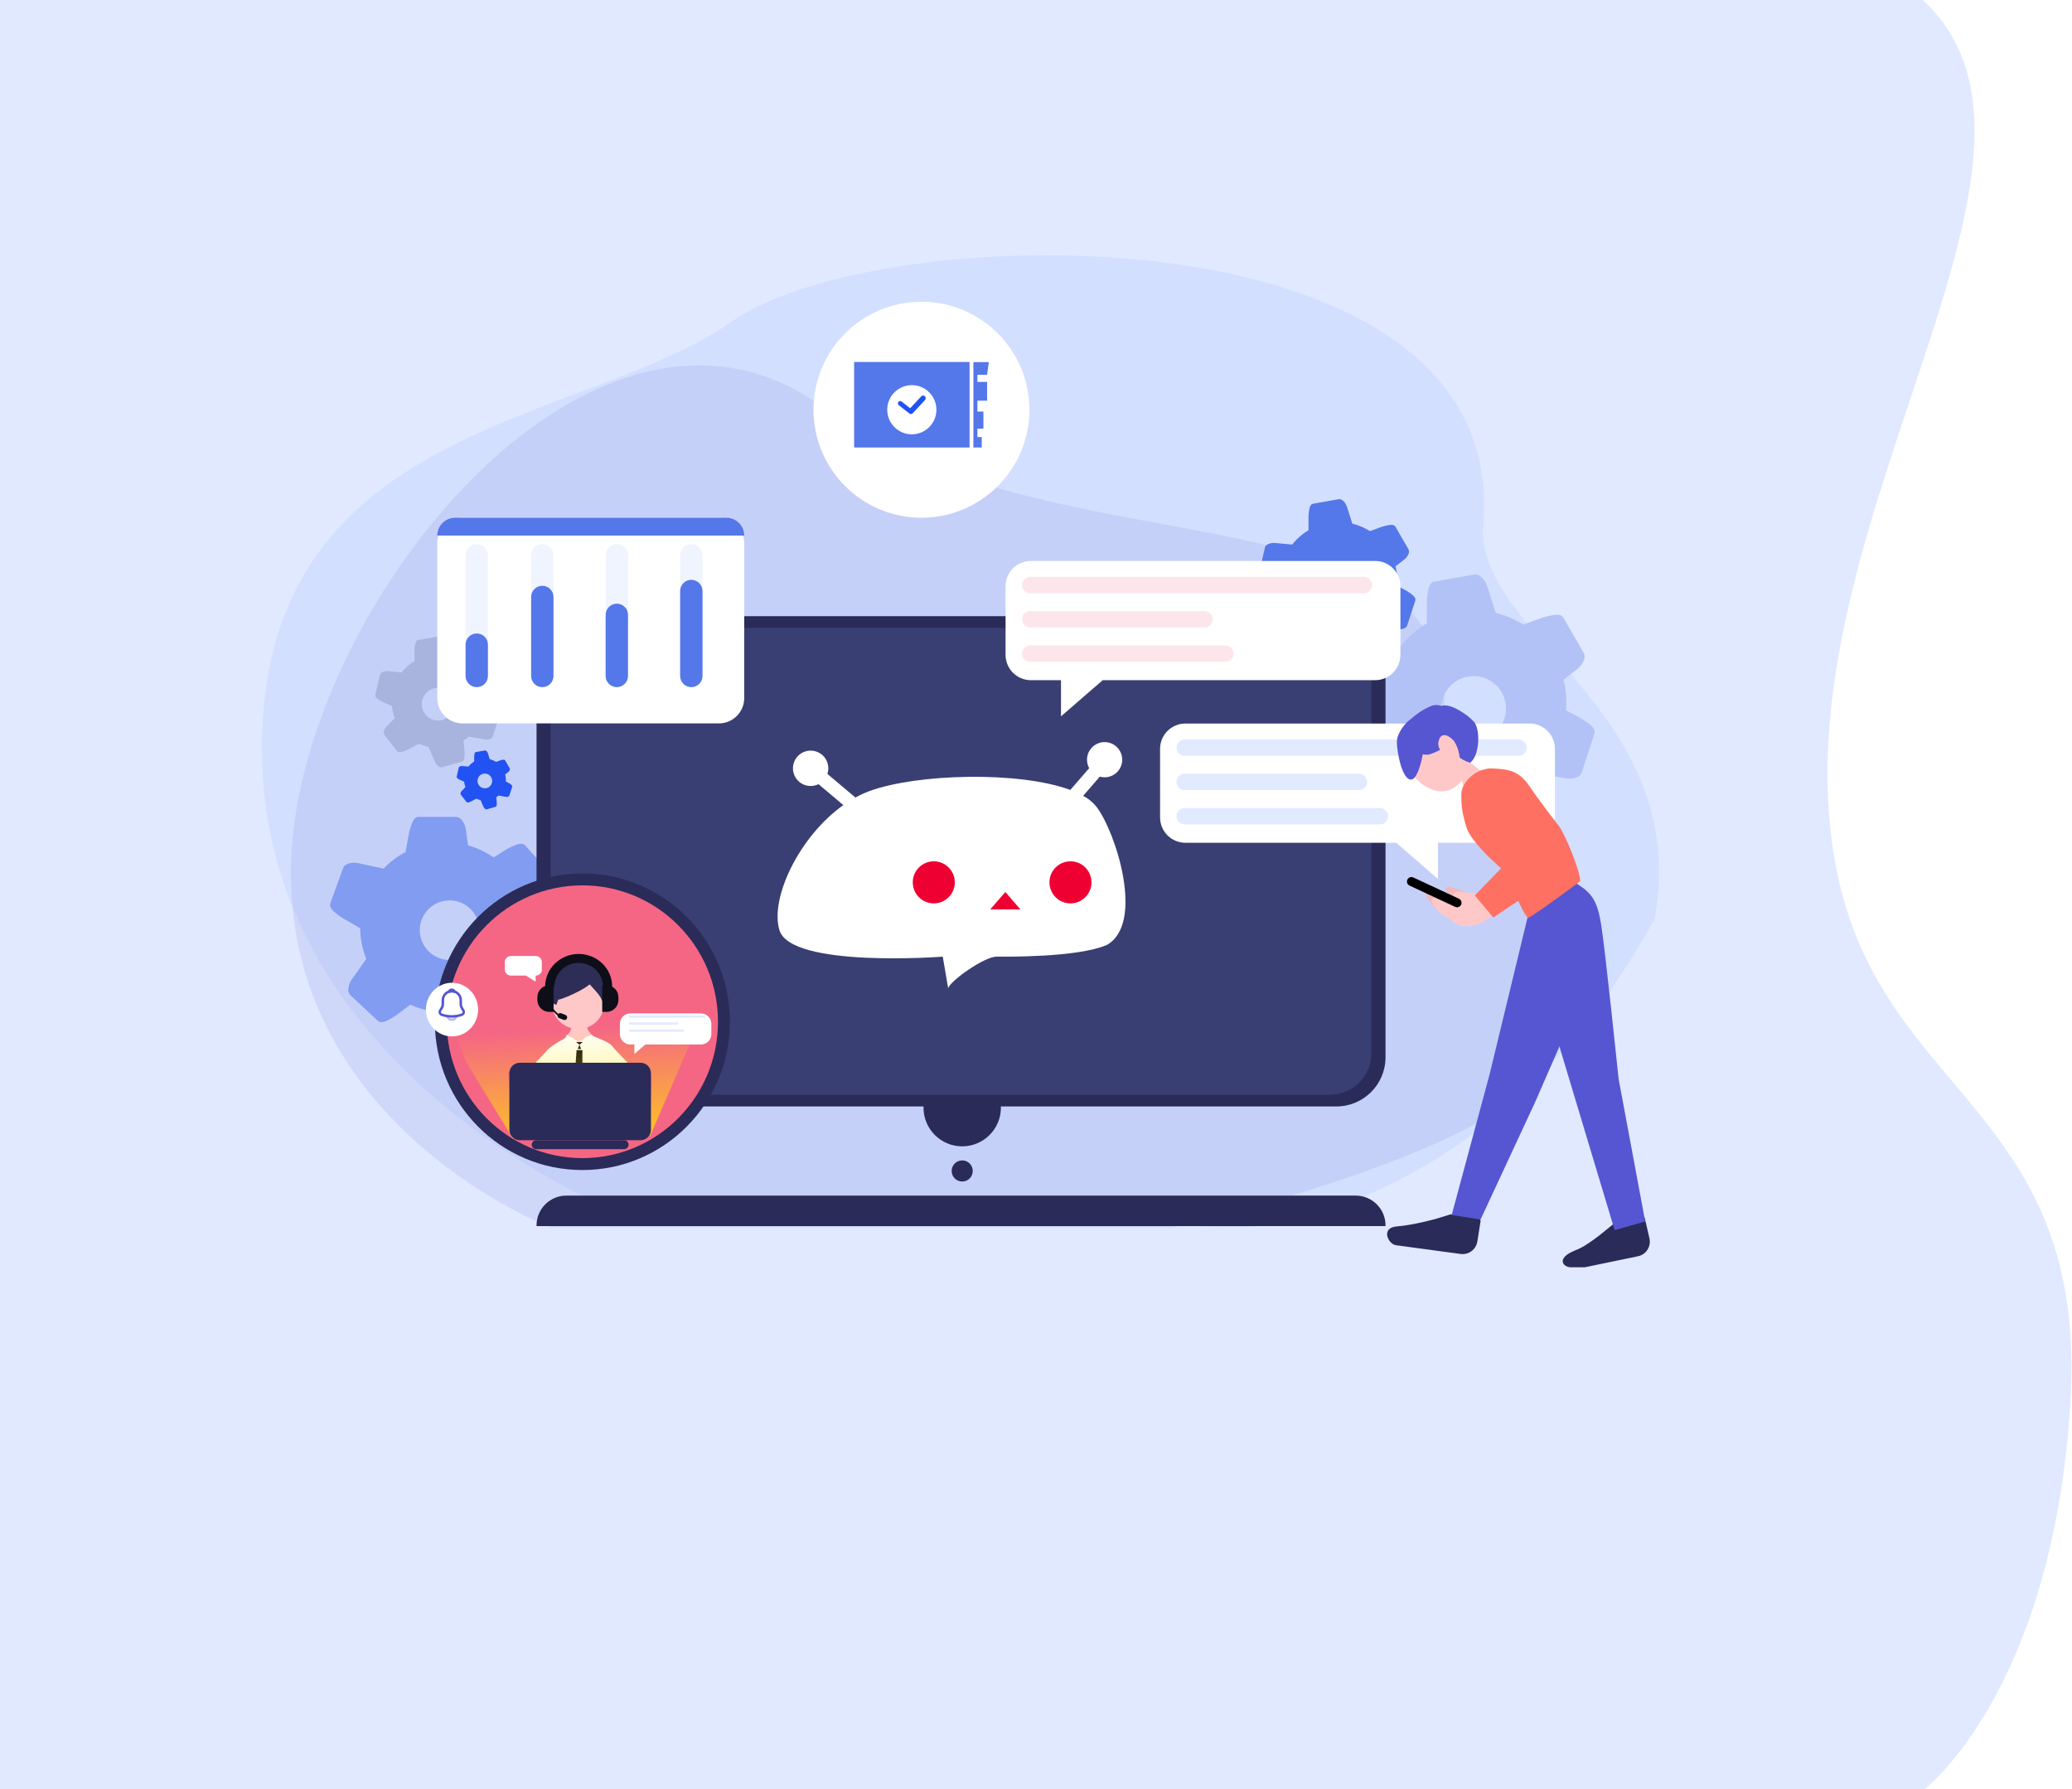 <svg width="1250" height="1079" viewBox="0 0 1250 1079" fill="none" xmlns="http://www.w3.org/2000/svg">
<path d="M-2 1080H1160C1160 1080 1238 1022 1249 846.5C1260 671 1137.89 661.713 1109 529.5C1064.66 326.548 1265.81 97.99 1160 0H-2V1080Z" fill="#E0E9FF"/>
<path d="M441.549 193.87C531.387 130.663 911.261 123.552 894.791 316.246C889.128 382.533 1020.66 427.843 998.234 554.054C898.891 735.741 749.623 740.298 749.623 740.298L376.451 732.702C376.451 732.702 158 649.521 158 451.602C158 253.683 351.711 257.076 441.549 193.87Z" fill="#5680F9" fill-opacity="0.09"/>
<path d="M497.355 246.225C636.803 349.438 886.97 286.677 870.706 437.248C865.111 489.043 954.948 539.269 932.8 637.891C919.662 692.07 707.702 740.305 707.702 740.305H332.204C332.204 740.305 175.47 680.893 175.47 526.243C175.47 371.593 357.91 143.012 497.355 246.225Z" fill="#5655D2" fill-opacity="0.11"/>
<path d="M231.767 443.033C231.452 442.363 231.407 441.597 231.644 440.896C231.919 439.939 232.408 439.056 233.073 438.315L238.177 433.07C237.268 430.726 236.678 428.27 236.425 425.768L231.007 423.457C229.276 422.564 227.313 421.554 226.643 420.393C226.409 420.017 226.333 419.563 226.433 419.131L229.252 406.934C229.372 406.575 229.569 406.247 229.83 405.974C230.09 405.7 230.408 405.487 230.76 405.35C231.713 404.914 232.757 404.716 233.803 404.772L242.287 405.547C244.431 402.814 247.065 400.504 250.054 398.735L250.065 391.932C250.119 390.609 250.296 389.294 250.594 388.004C250.937 386.799 251.467 386.171 252.259 386.033L264.584 383.86C265.189 383.794 265.796 383.97 266.271 384.349C266.92 384.824 267.458 385.434 267.848 386.138C268.044 386.478 268.212 386.834 268.351 387.202L271.035 395.574C274.013 396.292 276.855 397.491 279.447 399.124L285.356 396.985C286.617 396.583 287.913 396.3 289.227 396.139C290.478 396.049 291.249 396.332 291.652 397.03L297.91 407.869C298.066 408.213 298.146 408.588 298.141 408.965C298.137 409.343 298.05 409.716 297.885 410.056C297.486 411.025 296.858 411.882 296.055 412.555L291.685 415.941C292.463 418.979 292.725 422.127 292.458 425.252L296.941 427.646C298.496 428.628 300.257 429.741 300.917 430.883C301.057 431.099 301.148 431.342 301.183 431.597C301.218 431.851 301.196 432.11 301.12 432.355L297.252 444.258C297.101 444.605 296.876 444.914 296.592 445.164C296.308 445.414 295.973 445.598 295.61 445.703C294.624 446.055 293.567 446.162 292.53 446.014L282.766 444.254C281.765 445.109 280.705 445.894 279.595 446.603L280.283 453.246C280.368 454.567 280.329 455.893 280.166 457.207C279.952 458.442 279.491 459.122 278.715 459.343L266.685 462.793C266.341 462.859 265.987 462.853 265.646 462.774C265.305 462.694 264.984 462.544 264.705 462.332C263.913 461.79 263.257 461.072 262.79 460.234C262.72 460.112 262.648 459.988 262.587 459.859L258.419 450.4C256.487 449.977 254.605 449.354 252.803 448.539L245.829 452.232C244.637 452.806 243.393 453.267 242.114 453.608C240.888 453.872 240.089 453.697 239.589 453.064L231.883 443.201C231.841 443.147 231.802 443.091 231.767 443.033ZM272.858 419.763C271.547 417.498 269.391 415.845 266.862 415.167C264.334 414.49 261.641 414.843 259.372 416.149C257.107 417.461 255.455 419.617 254.777 422.145C254.1 424.673 254.453 427.367 255.759 429.635C257.07 431.9 259.226 433.553 261.755 434.23C264.283 434.908 266.976 434.555 269.245 433.248C271.51 431.937 273.163 429.781 273.84 427.252C274.517 424.724 274.164 422.03 272.857 419.762L272.858 419.763Z" fill="#A8B4DE"/>
<path d="M277.926 479.207C277.784 478.906 277.763 478.561 277.868 478.245C277.99 477.815 278.208 477.419 278.506 477.086L280.786 474.731C280.376 473.676 280.108 472.571 279.991 471.445L277.558 470.399C276.806 470.097 276.135 469.623 275.599 469.015C275.494 468.846 275.459 468.642 275.503 468.448L276.751 462.966C276.804 462.805 276.892 462.658 277.008 462.535C277.125 462.413 277.267 462.317 277.425 462.256C277.852 462.061 278.32 461.973 278.788 461.999L282.593 462.358C283.55 461.132 284.729 460.096 286.067 459.303L286.065 456.243C286.088 455.649 286.165 455.057 286.298 454.477C286.45 453.936 286.687 453.654 287.042 453.592L292.565 452.629C292.837 452.6 293.109 452.68 293.322 452.851C293.615 453.066 293.857 453.342 294.033 453.659C294.121 453.813 294.197 453.973 294.26 454.138L295.473 457.907C296.811 458.235 298.087 458.778 299.25 459.516L301.897 458.561C302.462 458.381 303.042 458.255 303.63 458.183C304.191 458.144 304.537 458.272 304.719 458.587L307.538 463.469C307.608 463.624 307.644 463.792 307.643 463.962C307.641 464.132 307.603 464.3 307.53 464.453C307.352 464.888 307.072 465.272 306.712 465.574L304.757 467.092C305.11 468.459 305.232 469.875 305.116 471.282L307.129 472.363C307.817 472.725 308.424 473.221 308.915 473.823C308.978 473.92 309.019 474.03 309.035 474.144C309.051 474.259 309.042 474.375 309.008 474.486L307.29 479.838C307.223 479.993 307.122 480.132 306.995 480.244C306.868 480.356 306.718 480.438 306.555 480.486C306.113 480.642 305.639 480.689 305.175 480.622L300.795 479.817C300.348 480.201 299.874 480.554 299.377 480.871L299.693 483.86C299.733 484.454 299.717 485.05 299.646 485.641C299.551 486.196 299.346 486.502 298.998 486.601L293.609 488.138C293.454 488.167 293.294 488.164 293.141 488.127C292.988 488.09 292.844 488.022 292.719 487.925C292.363 487.679 292.07 487.355 291.86 486.977C291.829 486.923 291.796 486.867 291.769 486.809L289.889 482.548C289.021 482.356 288.176 482.073 287.368 481.705L284.246 483.357C283.712 483.614 283.155 483.82 282.582 483.972C282.033 484.089 281.67 484.011 281.449 483.724L277.983 479.278C277.962 479.256 277.943 479.232 277.926 479.207ZM296.322 468.793C295.737 467.774 294.771 467.029 293.637 466.721C292.502 466.414 291.292 466.568 290.272 467.152C289.256 467.744 288.517 468.714 288.217 469.85C287.916 470.987 288.078 472.196 288.668 473.213C289.254 474.232 290.22 474.977 291.354 475.285C292.488 475.592 293.698 475.438 294.719 474.854C295.735 474.262 296.474 473.291 296.774 472.154C297.075 471.017 296.912 469.808 296.321 468.791L296.322 468.793Z" fill="#2252F1"/>
<path d="M824.607 463.601C823.983 462.275 823.896 460.759 824.364 459.371C824.908 457.476 825.875 455.729 827.192 454.262L837.296 443.879C835.496 439.239 834.33 434.378 833.83 429.426L823.104 424.852C819.678 423.085 815.794 421.08 814.469 418.787C814.005 418.042 813.854 417.143 814.051 416.288L819.628 392.147C819.865 391.437 820.255 390.788 820.772 390.247C821.288 389.705 821.918 389.284 822.615 389.014C824.5 388.15 826.567 387.757 828.638 387.868L845.43 389.402C849.673 383.992 854.886 379.419 860.803 375.916L860.825 362.45C860.931 359.832 861.282 357.23 861.873 354.677C862.551 352.289 863.599 351.048 865.172 350.77L889.571 346.467C890.769 346.337 891.969 346.685 892.911 347.436C894.197 348.377 895.263 349.588 896.035 350.982C896.423 351.657 896.756 352.361 897.03 353.089L902.342 369.66C908.239 371.083 913.864 373.46 918.996 376.695L930.691 372.46C933.188 371.664 935.754 371.104 938.355 370.786C940.831 370.607 942.356 371.168 943.154 372.55L955.54 394.004C955.851 394.685 956.007 395.426 955.999 396.174C955.991 396.922 955.818 397.659 955.492 398.333C954.703 400.25 953.46 401.947 951.869 403.278L943.218 409.982C944.762 415.998 945.281 422.23 944.755 428.418L953.624 433.153C956.702 435.096 960.188 437.298 961.494 439.56C961.771 439.986 961.951 440.468 962.02 440.972C962.09 441.475 962.047 441.988 961.895 442.473L954.239 466.034C953.941 466.72 953.495 467.332 952.934 467.827C952.372 468.321 951.709 468.686 950.99 468.895C949.037 469.591 946.944 469.802 944.891 469.51L925.564 466.025C923.585 467.722 921.489 469.278 919.294 470.684L920.656 483.83C920.824 486.445 920.747 489.07 920.426 491.67C920.001 494.116 919.086 495.462 917.554 495.9L893.741 502.728C893.06 502.861 892.36 502.848 891.684 502.691C891.009 502.534 890.374 502.236 889.822 501.817C888.254 500.744 886.956 499.323 886.031 497.664C885.892 497.423 885.757 497.174 885.631 496.923L877.38 478.197C873.556 477.362 869.83 476.128 866.263 474.516L852.46 481.826C850.099 482.961 847.637 483.873 845.106 484.549C842.679 485.07 841.09 484.728 840.108 483.471L824.855 463.949C824.764 463.839 824.681 463.723 824.607 463.601ZM905.941 417.54C903.345 413.057 899.077 409.785 894.073 408.444C889.069 407.104 883.738 407.803 879.248 410.388C874.765 412.983 871.493 417.251 870.153 422.255C868.812 427.259 869.511 432.591 872.096 437.08C874.691 441.564 878.959 444.835 883.963 446.176C888.967 447.517 894.299 446.818 898.789 444.233C903.272 441.638 906.543 437.37 907.884 432.365C909.225 427.361 908.526 422.03 905.941 417.54Z" fill="#B2C2F6"/>
<path d="M766.315 375.711C765.917 374.866 765.861 373.9 766.159 373.015C766.506 371.807 767.122 370.694 767.961 369.759L774.401 363.142C773.254 360.186 772.511 357.088 772.192 353.934L765.356 351.018C763.173 349.891 760.701 348.62 759.853 347.152C759.557 346.678 759.462 346.105 759.587 345.56L763.139 330.177C763.29 329.724 763.539 329.311 763.868 328.966C764.197 328.621 764.598 328.352 765.042 328.18C766.243 327.63 767.559 327.381 768.878 327.451L779.58 328.43C782.284 324.982 785.607 322.067 789.378 319.835L789.392 311.253C789.46 309.585 789.684 307.926 790.061 306.3C790.494 304.777 791.162 303.987 792.164 303.81L807.709 301.07C808.472 300.987 809.236 301.209 809.836 301.688C810.656 302.288 811.336 303.059 811.827 303.948C812.075 304.378 812.287 304.826 812.462 305.29L815.848 315.851C819.606 316.758 823.191 318.273 826.462 320.335L833.915 317.636C835.506 317.128 837.142 316.77 838.8 316.567C840.378 316.453 841.35 316.811 841.858 317.692L849.752 331.364C849.95 331.798 850.049 332.27 850.044 332.747C850.039 333.224 849.928 333.693 849.721 334.123C849.218 335.345 848.425 336.426 847.412 337.275L841.898 341.547C842.882 345.381 843.213 349.353 842.878 353.297L848.53 356.315C850.491 357.553 852.713 358.956 853.545 360.397C853.722 360.669 853.837 360.976 853.881 361.297C853.925 361.618 853.898 361.945 853.801 362.254L848.923 377.269C848.732 377.706 848.447 378.096 848.089 378.41C847.731 378.724 847.308 378.956 846.85 379.089C845.605 379.532 844.271 379.667 842.963 379.481L830.646 377.261C829.384 378.342 828.049 379.333 826.65 380.229L827.517 388.608C827.624 390.275 827.576 391.948 827.371 393.605C827.1 395.164 826.518 396.02 825.54 396.301L810.364 400.652C809.93 400.736 809.483 400.728 809.053 400.628C808.623 400.528 808.218 400.338 807.866 400.071C806.867 399.388 806.039 398.482 805.45 397.424C805.36 397.269 805.275 397.11 805.193 396.95L799.935 385.016C797.498 384.484 795.124 383.698 792.85 382.671L784.056 387.334C782.551 388.057 780.981 388.639 779.368 389.07C777.821 389.401 776.809 389.184 776.183 388.382L766.463 375.941C766.408 375.868 766.359 375.791 766.315 375.711ZM818.15 346.356C816.495 343.499 813.776 341.414 810.587 340.56C807.397 339.705 804 340.15 801.139 341.798C798.281 343.452 796.197 346.172 795.342 349.361C794.488 352.55 794.933 355.948 796.58 358.809C798.234 361.666 800.954 363.751 804.143 364.606C807.333 365.46 810.731 365.015 813.592 363.368C816.449 361.714 818.534 358.993 819.388 355.804C820.243 352.615 819.797 349.217 818.15 346.356Z" fill="#5477E9"/>
<path d="M270.511 629.04C269.168 628.927 267.919 628.299 267.027 627.288C265.768 625.982 264.822 624.408 264.258 622.684L260.633 609.857C256.108 609.157 251.698 607.85 247.522 605.971L238.943 612.414C235.958 614.331 232.578 616.503 230.133 616.503C229.326 616.53 228.541 616.237 227.951 615.687L211.28 600.141C210.823 599.625 210.486 599.016 210.292 598.355C210.098 597.695 210.052 597 210.157 596.319C210.336 594.42 210.974 592.593 212.015 590.994L220.963 578.319C218.604 572.449 217.358 566.191 217.29 559.865L206.57 553.652C204.533 552.363 202.621 550.887 200.859 549.241C199.268 547.602 198.761 546.196 199.264 544.816L207.059 523.397C207.506 522.383 208.336 521.587 209.367 521.182C210.709 520.59 212.164 520.297 213.63 520.324C214.346 520.327 215.061 520.387 215.767 520.504L231.416 523.894C235.263 519.85 239.744 516.461 244.683 513.86L246.691 502.588C247.206 500.233 247.939 497.93 248.883 495.712C249.88 493.657 251.028 492.699 252.496 492.699H275.289C275.975 492.765 276.637 492.981 277.23 493.332C277.822 493.683 278.33 494.16 278.717 494.729C279.881 496.241 280.661 498.012 280.99 499.892L282.352 509.87C287.855 511.407 293.061 513.861 297.749 517.127L305.602 512.238C308.569 510.68 311.925 508.911 314.328 508.911C314.795 508.886 315.262 508.965 315.695 509.141C316.129 509.318 316.518 509.588 316.834 509.932L332.087 526.87C332.496 527.424 332.779 528.06 332.915 528.735C333.051 529.41 333.036 530.107 332.872 530.775C332.528 532.652 331.734 534.417 330.557 535.918L318.889 549.715C319.331 552.073 319.607 554.458 319.716 556.854L330.819 561.819C332.98 562.888 335.037 564.157 336.961 565.609C338.714 567.073 339.365 568.419 339.01 569.843L333.495 591.957C333.288 592.56 332.955 593.112 332.519 593.578C332.084 594.044 331.555 594.413 330.967 594.66C329.391 595.416 327.661 595.797 325.914 595.771C325.658 595.771 325.397 595.764 325.139 595.748L306.422 593.708C303.997 596.37 301.299 598.772 298.374 600.872L297.849 615.234C297.668 617.638 297.262 620.02 296.636 622.348C295.935 624.522 294.928 625.629 293.478 625.834L270.906 629.006C270.776 629.027 270.644 629.038 270.511 629.04ZM271.226 543.041C266.46 543.047 261.89 544.943 258.519 548.313C255.149 551.684 253.253 556.253 253.247 561.02C253.253 565.787 255.149 570.356 258.519 573.727C261.89 577.097 266.46 578.993 271.226 578.999C275.993 578.993 280.562 577.097 283.933 573.727C287.303 570.356 289.199 565.787 289.205 561.02C289.2 556.253 287.304 551.683 283.934 548.312C280.563 544.942 275.993 543.046 271.226 543.04V543.041Z" fill="#829CF1"/>
<path d="M580.479 691.392C593.373 691.392 603.825 680.94 603.825 668.046C603.825 655.153 593.373 644.701 580.479 644.701C567.586 644.701 557.134 655.153 557.134 668.046C557.134 680.94 567.586 691.392 580.479 691.392Z" fill="#2A2B58"/>
<path d="M580.48 712.614C583.997 712.614 586.847 709.764 586.847 706.247C586.847 702.731 583.997 699.88 580.48 699.88C576.964 699.88 574.113 702.731 574.113 706.247C574.113 709.764 576.964 712.614 580.48 712.614Z" fill="#2A2B58"/>
<path d="M806.195 371.634H353.348C336.965 371.634 323.684 384.915 323.684 401.299V637.673C323.684 654.057 336.965 667.338 353.348 667.338H806.195C822.579 667.338 835.86 654.057 835.86 637.673V401.299C835.86 384.915 822.579 371.634 806.195 371.634Z" fill="#2A2B58"/>
<path d="M802.201 378.708H357.343C343.442 378.708 332.173 389.977 332.173 403.878V635.094C332.173 648.995 343.442 660.264 357.343 660.264H802.201C816.103 660.264 827.372 648.995 827.372 635.094V403.878C827.372 389.977 816.103 378.708 802.201 378.708Z" fill="#829CF1" fill-opacity="0.18"/>
<g filter="url(#filter0_d_2936_16331)">
<path d="M568.751 573.984C568.751 573.984 477.017 581.02 470.192 557.938C464.454 538.505 482.178 501.461 508.78 482.578L493.776 469.95C491.565 471.044 489.043 471.338 486.64 470.782C484.236 470.226 482.1 468.855 480.594 466.9C479.088 464.946 478.306 462.531 478.381 460.065C478.456 457.599 479.383 455.235 481.005 453.376C482.627 451.517 484.843 450.278 487.276 449.869C489.709 449.46 492.208 449.907 494.348 451.134C496.489 452.36 498.138 454.291 499.015 456.597C499.892 458.903 499.942 461.441 499.158 463.78L516.058 478.004C518.809 476.489 521.67 475.181 524.617 474.093C552.994 463.68 614.679 461.914 645.696 473.443L657.092 460.296C655.913 458.146 655.516 455.653 655.967 453.243C656.418 450.833 657.689 448.653 659.566 447.074C661.442 445.495 663.807 444.615 666.259 444.583C668.711 444.551 671.099 445.369 673.016 446.898C674.933 448.427 676.261 450.572 676.775 452.97C677.289 455.368 676.957 457.87 675.835 460.05C674.714 462.231 672.871 463.955 670.622 464.931C668.372 465.907 665.854 466.074 663.495 465.403L653.46 476.981C656.58 478.627 659.326 480.901 661.526 483.658C673.266 499.047 690.721 554.115 667.697 566.94C649.799 574.635 606.072 573.983 601.148 573.983C594 573.983 573.516 588.276 572 593L568.751 573.984Z" fill="white"/>
</g>
<path d="M563.343 544.856C570.348 544.856 576.028 539.177 576.028 532.171C576.028 525.166 570.348 519.486 563.343 519.486C556.337 519.486 550.658 525.166 550.658 532.171C550.658 539.177 556.337 544.856 563.343 544.856Z" fill="#EE0033"/>
<path d="M645.794 544.856C652.8 544.856 658.479 539.177 658.479 532.171C658.479 525.166 652.8 519.486 645.794 519.486C638.788 519.486 633.109 525.166 633.109 532.171C633.109 539.177 638.788 544.856 645.794 544.856Z" fill="#EE0033"/>
<path d="M341.662 721.104H817.882C822.65 721.104 827.223 722.998 830.594 726.369C833.966 729.741 835.86 734.314 835.86 739.082V739.497H323.684V739.082C323.684 734.314 325.578 729.741 328.949 726.369C332.321 722.998 336.894 721.104 341.662 721.104V721.104Z" fill="#2A2B58"/>
<g filter="url(#filter1_d_2936_16331)">
<path d="M555.895 309.254C591.865 309.254 621.024 280.095 621.024 244.126C621.024 208.156 591.865 178.997 555.895 178.997C519.926 178.997 490.767 208.156 490.767 244.126C490.767 280.095 519.926 309.254 555.895 309.254Z" fill="white"/>
</g>
<path d="M584.913 218.319H515.271V269.906H584.913V218.319Z" fill="#5477E9"/>
<path d="M587.233 218.384V269.906H592.28V263.606H589.656V258.566H593.29V248.228H589.656V241.675H595.51V230.34H589.656V226.055H595.51L596.52 218.387L587.233 218.384Z" fill="#5477E9"/>
<g filter="url(#filter2_d_2936_16331)">
<path d="M550.086 258.955C558.278 258.955 564.918 252.315 564.918 244.124C564.918 235.932 558.278 229.292 550.086 229.292C541.895 229.292 535.255 235.932 535.255 244.124C535.255 252.315 541.895 258.955 550.086 258.955Z" fill="white"/>
</g>
<path d="M548.693 249.448L542.256 244.425C541.964 244.192 541.773 243.856 541.723 243.485C541.673 243.115 541.767 242.74 541.986 242.438C542.091 242.29 542.225 242.165 542.38 242.07C542.534 241.975 542.707 241.913 542.886 241.887C543.065 241.861 543.248 241.872 543.424 241.919C543.599 241.965 543.763 242.047 543.905 242.159L549.101 246.212L555.781 239.05C555.921 238.898 556.091 238.775 556.28 238.69C556.468 238.605 556.673 238.559 556.88 238.555C557.087 238.551 557.293 238.59 557.485 238.668C557.677 238.746 557.851 238.862 557.996 239.01C558.295 239.314 558.466 239.722 558.474 240.148C558.481 240.575 558.324 240.988 558.035 241.302L550.726 249.134C550.627 249.241 550.512 249.334 550.387 249.41C550.152 249.611 549.855 249.725 549.546 249.732C549.237 249.738 548.935 249.638 548.692 249.447L548.693 249.448Z" fill="#2252F1"/>
<g filter="url(#filter3_d_2936_16331)">
<path d="M640.081 407.238H621.923C617.87 407.238 613.983 405.628 611.117 402.762C608.251 399.896 606.641 396.009 606.641 391.956V350.605C606.641 346.552 608.251 342.665 611.117 339.799C613.983 336.933 617.87 335.323 621.923 335.323H829.577C833.63 335.323 837.516 336.933 840.382 339.799C843.248 342.665 844.858 346.552 844.858 350.605V391.956C844.858 396.009 843.248 399.896 840.382 402.762C837.516 405.628 833.63 407.238 829.577 407.238H665.251L640.081 429.059V407.238Z" fill="white"/>
</g>
<path d="M822.835 347.911H621.473C618.743 347.911 616.529 350.125 616.529 352.855C616.529 355.586 618.743 357.799 621.473 357.799H822.835C825.565 357.799 827.779 355.586 827.779 352.855C827.779 350.125 825.565 347.911 822.835 347.911Z" fill="#EE0033" fill-opacity="0.1"/>
<path d="M726.649 368.587H621.473C618.743 368.587 616.529 370.8 616.529 373.531C616.529 376.262 618.743 378.475 621.473 378.475H726.649C729.379 378.475 731.593 376.262 731.593 373.531C731.593 370.8 729.379 368.587 726.649 368.587Z" fill="#EE0033" fill-opacity="0.1"/>
<path d="M739.234 389.262H621.473C618.743 389.262 616.529 391.475 616.529 394.206C616.529 396.936 618.743 399.15 621.473 399.15H739.234C741.964 399.15 744.178 396.936 744.178 394.206C744.178 391.475 741.964 389.262 739.234 389.262Z" fill="#EE0033" fill-opacity="0.1"/>
<g filter="url(#filter4_d_2936_16331)">
<path d="M842.339 505.302H867.509V527.124L842.339 505.302ZM715.131 505.302C711.078 505.302 707.191 503.692 704.325 500.826C701.459 497.961 699.849 494.074 699.849 490.021V448.67C699.849 444.617 701.459 440.73 704.325 437.864C707.191 434.998 711.078 433.388 715.131 433.388H922.784C926.837 433.388 930.724 434.998 933.59 437.864C936.456 440.73 938.066 444.617 938.066 448.67V490.021C938.066 494.074 936.456 497.961 933.59 500.826C930.724 503.692 926.837 505.302 922.784 505.302H715.131Z" fill="white"/>
</g>
<path d="M916.048 445.976H714.686C711.956 445.976 709.742 448.189 709.742 450.92C709.742 453.65 711.956 455.864 714.686 455.864H916.048C918.778 455.864 920.992 453.65 920.992 450.92C920.992 448.189 918.778 445.976 916.048 445.976Z" fill="#E2EAFF"/>
<path d="M819.862 466.65H714.686C711.956 466.65 709.742 468.864 709.742 471.595C709.742 474.325 711.956 476.539 714.686 476.539H819.862C822.592 476.539 824.806 474.325 824.806 471.595C824.806 468.864 822.592 466.65 819.862 466.65Z" fill="#E2EAFF"/>
<path d="M832.447 487.326H714.686C711.956 487.326 709.742 489.54 709.742 492.27C709.742 495.001 711.956 497.214 714.686 497.214H832.447C835.177 497.214 837.391 495.001 837.391 492.27C837.391 489.54 835.177 487.326 832.447 487.326Z" fill="#E2EAFF"/>
<path d="M899.863 542.922C899.088 547.557 891.739 554.642 891.739 554.642C891.739 554.642 883.061 560.043 876.026 554.971C868.991 549.899 865.558 547.664 861.942 542.749C858.24 537.719 860.56 537.926 860.56 537.926C861.078 534.998 876.667 543.748 876.871 541.251C876.941 540.368 873.463 538.743 872.327 537.301C871.191 535.858 872.232 535.329 873.369 534.874C874.505 534.419 874.155 535.002 876.872 535.482L892.263 540.601C899.602 541.898 900.638 538.287 899.863 542.922Z" fill="#F1B7B7"/>
<path d="M948.015 755.168C951.651 753.375 951.982 753.758 956.04 751.298C959.879 748.867 963.565 746.204 967.077 743.323L973.888 737.784C973.888 737.784 991.426 731.032 992.277 734.715L995.082 746.866C995.618 749.19 995.21 751.632 993.946 753.655C992.683 755.678 990.668 757.116 988.344 757.653L956.041 764.339L948.014 764.34C943.288 764.482 939.036 759.594 948.015 755.168Z" fill="#2A2B58"/>
<path d="M842.806 739.67C852.789 738.929 866.611 735.025 866.611 735.025L875.001 732.44C875.001 732.44 893.792 732.75 893.2 736.483L891.25 748.8C890.877 751.156 889.583 753.267 887.654 754.669C885.724 756.071 883.317 756.65 880.961 756.277L842.165 751.031C837.261 750.254 832.822 740.41 842.806 739.67Z" fill="#2A2B58"/>
<path d="M925.218 538.196C925.218 538.196 946.332 546.277 952.187 555.025C958.042 563.774 961.619 581.692 960.426 586.142L926.057 664.847L893.197 735.52L875.775 732.803L898.665 647.917L925.218 538.196Z" fill="#5655D2"/>
<g filter="url(#filter5_d_2936_16331)">
<path d="M921.356 534.069C921.356 534.069 942.193 524.216 951.394 530.046C960.595 535.875 963.618 540.564 965.941 554.561C968.263 568.557 976.451 647.609 976.451 647.609L992.513 733.699L974.094 738.951L924.297 573.4L921.356 534.069Z" fill="#5655D2"/>
</g>
<path d="M881.539 460.593L881.615 460.533C886.702 456.559 889.863 463.842 894.589 465.144C899.314 466.445 900.518 465.74 900.518 465.74C903.576 469.654 901.931 476.05 896.846 480.022L896.77 480.082C891.919 483.872 882.362 482.775 882.218 482.591C882.612 480.184 882.83 477.752 882.871 475.313C883.104 469.946 876.452 464.567 881.539 460.593Z" fill="#FFC8C8"/>
<path d="M881.578 479.114C881.399 471.891 890.724 462.964 900.435 463.468C910.147 463.972 916.309 464.682 922.923 474.493C929.536 484.304 940.739 498.584 940.739 498.584C943.798 502.498 953.352 525.158 953.352 531.492C953.352 531.492 926.924 551.213 921.853 553.638C918.657 551.653 910.071 528.848 907.014 524.934C907.014 524.934 887.516 508.796 884.547 498.585C881.578 488.373 881.756 486.337 881.578 479.114Z" fill="#FE7062"/>
<g filter="url(#filter6_d_2936_16331)">
<path d="M903.354 547.063C902.598 551.674 894.224 556.278 894.224 556.278C894.224 556.278 884.481 561.351 877.471 556.325C870.46 551.299 869.258 551.883 865.646 547.008C861.95 542.017 864.257 542.216 864.257 542.216C864.763 539.302 880.291 547.955 880.486 545.472C880.571 544.362 877.107 544.31 876.378 542.562C875.556 540.596 877.567 537.105 880.274 537.575L898.338 540.299C905.64 541.566 904.11 542.452 903.354 547.063Z" fill="#FFC8C8"/>
</g>
<path d="M881.468 545.649L881.469 545.648C882.1 544.295 881.514 542.687 880.161 542.056L852.649 529.227C851.296 528.596 849.688 529.181 849.057 530.534L849.057 530.535C848.426 531.888 849.011 533.496 850.364 534.127L877.876 546.956C879.229 547.587 880.837 547.002 881.468 545.649Z" fill="black"/>
<g filter="url(#filter7_d_2936_16331)">
<path d="M854.285 440.928C862.989 434.588 875.362 436.747 881.92 445.751C888.478 454.754 886.738 467.193 878.034 473.533C869.33 479.873 858.159 474.451 851.601 465.448C845.043 456.444 845.58 447.269 854.285 440.928Z" fill="#FFC8C8"/>
</g>
<path d="M842.71 447.403C842.71 442.784 847.073 436.308 851.532 433.367C855.193 430.059 859.404 427.417 863.975 425.559C865.828 425.058 867.789 425.128 869.601 425.759C875.066 423.812 885.736 431.371 889.179 435.296C893.052 439.711 892.595 453.787 888.127 458.879C887.791 459.261 886.949 460.041 886.949 460.041C883.496 459.053 880.369 457.159 877.893 454.558C876.445 452.794 875.134 450.922 873.971 448.959C870.49 451.551 866.623 453.581 862.512 454.975C861.139 455.296 859.706 455.262 858.349 454.876C856.933 462.374 854.483 470.18 851.196 470.18C845.797 470.177 842.71 453.556 842.71 447.403Z" fill="#5655D2"/>
<path d="M879.412 460.388C876.305 459.727 866.453 453.743 867.81 447.36C869.167 440.978 874.027 443.412 876.927 446.669C879.828 449.926 882.286 460.999 879.412 460.388Z" fill="#FFC8C8"/>
<g filter="url(#filter8_d_2936_16331)">
<path d="M889.729 539.046L913.506 514.581L895.555 491.605C893.352 488.785 892.359 485.206 892.796 481.654C893.232 478.103 895.061 474.87 897.88 472.667L898.179 472.434C900.998 470.231 904.578 469.239 908.129 469.675C911.681 470.111 914.914 471.94 917.117 474.76L938.175 501.714C944.024 509.972 945.177 513.555 944.032 515.905C944.175 519.53 942.953 523.078 940.608 525.847L900.859 552.374L889.729 539.046Z" fill="#FE7062"/>
</g>
<g filter="url(#filter9_d_2936_16331)">
<path d="M433.692 309.258H279.076C270.636 309.258 263.794 316.1 263.794 324.54V418.029C263.794 426.469 270.636 433.311 279.076 433.311H433.692C442.132 433.311 448.974 426.469 448.974 418.029V324.54C448.974 316.1 442.132 309.258 433.692 309.258Z" fill="white"/>
</g>
<path d="M423.804 334.878C423.804 331.154 420.786 328.136 417.062 328.136C413.339 328.136 410.32 331.154 410.32 334.878V407.691C410.32 411.415 413.339 414.433 417.062 414.433C420.786 414.433 423.804 411.415 423.804 407.691V334.878Z" fill="#F0F4FF"/>
<path d="M294.358 334.878C294.358 331.154 291.339 328.136 287.616 328.136C283.892 328.136 280.874 331.154 280.874 334.878V407.691C280.874 411.415 283.892 414.433 287.616 414.433C291.339 414.433 294.358 411.415 294.358 407.691V334.878Z" fill="#F0F4FF"/>
<path d="M333.911 334.878C333.911 331.154 330.892 328.136 327.169 328.136C323.445 328.136 320.427 331.154 320.427 334.878V407.691C320.427 411.415 323.445 414.433 327.169 414.433C330.892 414.433 333.911 411.415 333.911 407.691V334.878Z" fill="#F0F4FF"/>
<path d="M378.857 334.878C378.857 331.154 375.839 328.136 372.115 328.136C368.392 328.136 365.373 331.154 365.373 334.878V407.691C365.373 411.415 368.392 414.433 372.115 414.433C375.839 414.433 378.857 411.415 378.857 407.691V334.878Z" fill="#F0F4FF"/>
<path d="M423.804 356.452C423.804 352.728 420.786 349.71 417.062 349.71C413.339 349.71 410.32 352.728 410.32 356.452V407.691C410.32 411.415 413.339 414.433 417.062 414.433C420.786 414.433 423.804 411.415 423.804 407.691V356.452Z" fill="#5477E9"/>
<path d="M294.358 388.813C294.358 385.09 291.339 382.071 287.616 382.071C283.892 382.071 280.874 385.09 280.874 388.813V407.691C280.874 411.414 283.892 414.433 287.616 414.433C291.339 414.433 294.358 411.414 294.358 407.691V388.813Z" fill="#5477E9"/>
<path d="M333.911 360.048C333.911 356.324 330.892 353.306 327.169 353.306C323.445 353.306 320.427 356.324 320.427 360.048V407.691C320.427 411.415 323.445 414.433 327.169 414.433C330.892 414.433 333.911 411.415 333.911 407.691V360.048Z" fill="#5477E9"/>
<path d="M378.857 370.835C378.857 367.111 375.839 364.093 372.115 364.093C368.392 364.093 365.373 367.111 365.373 370.835V407.691C365.373 411.415 368.392 414.433 372.115 414.433C375.839 414.433 378.857 411.415 378.857 407.691V370.835Z" fill="#5477E9"/>
<g filter="url(#filter10_d_2936_16331)">
<path d="M274.581 309.258H438.187C441.048 309.258 443.792 310.394 445.815 312.417C447.838 314.44 448.974 317.184 448.974 320.045H263.794C263.794 317.184 264.93 314.44 266.953 312.417C268.976 310.394 271.72 309.258 274.581 309.258V309.258Z" fill="#5477E9"/>
</g>
<path d="M351.344 705.688C400.494 705.688 440.338 665.642 440.338 616.244C440.338 566.845 400.494 526.8 351.344 526.8C302.193 526.8 262.349 566.845 262.349 616.244C262.349 665.642 302.193 705.688 351.344 705.688Z" fill="#2A2B58"/>
<path d="M351.344 698.496C396.522 698.496 433.147 661.67 433.147 616.244C433.147 570.817 396.522 533.991 351.344 533.991C306.165 533.991 269.541 570.817 269.541 616.244C269.541 661.67 306.165 698.496 351.344 698.496Z" fill="#F56685"/>
<path d="M349.369 613.269L349.444 613.268C354.461 613.18 353.016 619.18 355.341 622.198C357.665 625.217 358.742 625.342 358.742 625.342C358.81 629.207 354.797 632.404 349.78 632.492L349.704 632.493C344.923 632.576 339.502 627.424 339.499 627.243C340.869 625.933 342.143 624.525 343.309 623.031C345.965 619.807 344.351 613.356 349.369 613.269Z" fill="#FFC8C8"/>
<g filter="url(#filter11_d_2936_16331)">
<path d="M364.249 606.097C363.376 614.404 355.702 620.407 347.11 619.504C338.518 618.602 332.258 611.134 333.131 602.826C334.004 594.518 342.932 590.905 351.525 591.808C360.118 592.711 365.122 597.786 364.249 606.097Z" fill="#FFC8C8"/>
</g>
<path d="M329.917 596.825C329.625 588.802 338.884 578.84 345.692 578.358C345.801 578.316 345.906 578.278 346.007 578.243C347.45 577.853 348.978 577.909 350.39 578.402C354.636 576.878 362.937 582.759 365.615 585.812C368.627 589.243 368.27 600.183 364.798 604.138C364.537 604.435 363.883 605.042 363.883 605.042C363.067 602.658 361.79 600.459 360.124 598.569C359.225 597.547 357.572 595.783 355.781 593.694C350.927 597.7 340.756 601.891 337.779 602.737C337.461 602.831 337.13 602.876 336.798 602.871C336.184 604.768 335.636 606.026 335.636 606.026C335.636 606.026 330.218 605.103 329.917 596.825Z" fill="#2D2D57"/>
<path d="M334.387 595.118H328.87C328.868 592.509 329.392 589.926 330.409 587.523C331.427 585.121 332.918 582.948 334.794 581.134C338.629 577.419 343.758 575.342 349.096 575.342C354.435 575.342 359.564 577.419 363.398 581.134C365.274 582.947 366.766 585.121 367.783 587.523C368.801 589.926 369.325 592.509 369.322 595.118H363.806C363.806 593.221 363.424 591.343 362.683 589.597C361.941 587.85 360.856 586.271 359.491 584.953C356.715 582.236 352.981 580.721 349.096 580.735C345.24 580.696 341.525 582.189 338.767 584.885C336.01 587.582 334.434 591.262 334.387 595.118Z" fill="#0D0E17"/>
<g filter="url(#filter12_d_2936_16331)">
<path d="M349.527 627.061L349.735 627.017C351.955 626.658 352.872 623.62 356.834 623.568C361.505 625.516 369.757 628.076 370.354 631.767L365.177 670.636L337.317 671.902L328.962 635.626C328.352 631.856 336.129 627.732 341.616 624.808C341.623 624.807 342.501 624.477 342.724 624.431C345.799 623.804 347.386 627.407 349.527 627.061Z" fill="white"/>
</g>
<path d="M347.147 628.471H352.039L351.471 632.663H347.777L347.147 628.471Z" fill="#0D0E17"/>
<g filter="url(#filter13_d_2936_16331)">
<path d="M331.369 594.235H333.96V610.306H331.369C329.462 610.306 327.633 609.549 326.284 608.2C324.936 606.851 324.178 605.022 324.178 603.115V601.427C324.178 599.52 324.936 597.69 326.284 596.342C327.633 594.993 329.462 594.235 331.369 594.235V594.235Z" fill="#0D0E17"/>
</g>
<g filter="url(#filter14_d_2936_16331)">
<path d="M341.843 620.929L349.58 627.095L346.734 634.234L340.864 626.799L341.843 620.929Z" fill="white"/>
</g>
<g filter="url(#filter15_d_2936_16331)">
<path d="M363.309 594.235H365.899C367.807 594.235 369.636 594.993 370.984 596.342C372.333 597.69 373.091 599.52 373.091 601.427V603.115C373.091 605.022 372.333 606.851 370.984 608.2C369.636 609.549 367.807 610.306 365.899 610.306H363.309V594.235Z" fill="#0D0E17"/>
</g>
<g filter="url(#filter16_d_2936_16331)">
<path d="M357.104 620.929L349.591 627.085L352.213 634.234L358.082 626.799L357.104 620.929Z" fill="white"/>
</g>
<path d="M347.846 633.362H351.34V650.362L346.38 653.788L347.846 633.362Z" fill="#0B0C13"/>
<path d="M351.34 656.712L348.733 660.96L345.929 658.563L346.378 654.955L351.34 651.529V656.712Z" fill="#0B0C13"/>
<g filter="url(#filter17_d_2936_16331)">
<path d="M356.908 672.026L372.218 656.45L368.001 648.007C368.001 648.007 369.13 639.917 369.506 635.503C369.881 631.089 369.506 630.336 369.506 630.336L387.139 648.994C390.791 654.089 391.509 656.299 390.794 657.749C390.882 659.991 390.117 662.183 388.655 663.885L363.853 680.246L356.908 672.026Z" fill="white"/>
</g>
<g filter="url(#filter18_d_2936_16331)">
<path d="M331.357 636.496C331.733 640.913 332.095 649.446 332.095 649.446L328.544 657.34L343.954 673.019L337.008 681.242L312.207 664.882C310.744 663.18 309.98 660.988 310.067 658.745C309.353 657.295 310.067 655.086 313.722 649.991L330.724 631.84C330.724 631.84 330.981 632.079 331.357 636.496Z" fill="white"/>
</g>
<path d="M330.265 600.009C330.414 602.519 331.142 604.96 332.392 607.141C333.641 609.322 335.379 611.185 337.469 612.583" stroke="#0D0E17"/>
<path d="M341.164 612.147L338.485 611.118C337.67 610.805 336.756 611.213 336.443 612.028C336.13 612.843 336.537 613.758 337.352 614.071L340.031 615.099C340.846 615.412 341.761 615.005 342.074 614.19C342.387 613.374 341.98 612.46 341.164 612.147Z" fill="#0D0E17"/>
<path d="M376.514 687.709H323.477C321.987 687.709 320.78 688.916 320.78 690.406C320.78 691.895 321.987 693.103 323.477 693.103H376.514C378.003 693.103 379.211 691.895 379.211 690.406C379.211 688.916 378.003 687.709 376.514 687.709Z" fill="#2A2B58"/>
<path d="M309.646 687.026L306.621 646.656L311.496 643.232H387.608L393.087 649.076L392.033 685.558L420.481 619.676L428.31 599.796L351.999 546.579L312.277 557.449C312.277 557.449 271.188 611.87 271.188 613.884C271.188 615.898 280.97 639.205 280.97 639.809C280.97 640.413 309.646 687.026 309.646 687.026Z" fill="url(#paint0_linear_2936_16331)"/>
<path d="M386.402 640.965H313.588C310.113 640.965 307.296 643.782 307.296 647.257V681.417C307.296 684.892 310.113 687.709 313.588 687.709H386.402C389.877 687.709 392.695 684.892 392.695 681.417V647.257C392.695 643.782 389.877 640.965 386.402 640.965Z" fill="#2A2B58"/>
<g filter="url(#filter19_d_2936_16331)">
<path d="M382.701 626.977H380.268C378.599 626.977 376.998 626.314 375.818 625.134C374.638 623.954 373.975 622.354 373.975 620.685V614.506C373.975 612.838 374.638 611.237 375.818 610.057C376.998 608.877 378.599 608.214 380.268 608.214H422.847C424.516 608.214 426.116 608.877 427.296 610.057C428.476 611.237 429.139 612.838 429.139 614.506V620.684C429.139 622.353 428.476 623.953 427.296 625.133C426.116 626.313 424.516 626.976 422.847 626.976H389.268L382.701 632.67V626.977Z" fill="white"/>
</g>
<path d="M424.874 612.451H380.048C379.663 612.451 379.35 612.764 379.35 613.15V613.151C379.35 613.536 379.663 613.849 380.048 613.849H424.874C425.259 613.849 425.572 613.536 425.572 613.151V613.15C425.572 612.764 425.259 612.451 424.874 612.451Z" fill="#E2EAFF"/>
<path d="M408.672 616.67H380.048C379.663 616.67 379.35 616.983 379.35 617.368V617.369C379.35 617.755 379.663 618.068 380.048 618.068H408.672C409.058 618.068 409.371 617.755 409.371 617.369V617.368C409.371 616.983 409.058 616.67 408.672 616.67Z" fill="#E2EAFF"/>
<path d="M411.955 620.889H380.048C379.663 620.889 379.35 621.201 379.35 621.587V621.588C379.35 621.974 379.663 622.287 380.048 622.287H411.955C412.341 622.287 412.654 621.974 412.654 621.588V621.587C412.654 621.201 412.341 620.889 411.955 620.889Z" fill="#E2EAFF"/>
<g filter="url(#filter20_d_2936_16331)">
<path d="M323.285 573.613C324.239 573.613 325.154 573.992 325.828 574.666C326.502 575.34 326.881 576.255 326.881 577.209V581.793C326.881 582.747 326.502 583.661 325.828 584.336C325.154 585.01 324.239 585.389 323.285 585.389H308.154C307.2 585.389 306.285 585.01 305.611 584.336C304.937 583.661 304.558 582.747 304.558 581.793V577.209C304.558 576.255 304.937 575.34 305.611 574.666C306.285 573.992 307.2 573.613 308.154 573.613H323.285ZM323.124 585.389V589.045L317.179 585.389H323.124Z" fill="white"/>
</g>
<g filter="url(#filter21_d_2936_16331)">
<path d="M272.687 622.084C281.375 622.084 288.418 614.84 288.418 605.903C288.418 596.967 281.375 589.723 272.687 589.723C263.999 589.723 256.956 596.967 256.956 605.903C256.956 614.84 263.999 622.084 272.687 622.084Z" fill="white"/>
</g>
<path d="M272.564 597.81C271.129 597.811 269.754 598.381 268.739 599.395C267.725 600.41 267.154 601.786 267.153 603.22V605.827C267.124 606.477 266.949 607.112 266.639 607.684L265.602 609.406C265.447 609.634 265.349 609.895 265.315 610.168C265.282 610.441 265.314 610.719 265.409 610.977C265.504 611.236 265.66 611.467 265.863 611.654C266.065 611.84 266.31 611.975 266.575 612.048C270.458 613.346 274.658 613.346 278.541 612.048C278.797 611.962 279.031 611.82 279.225 611.631C279.419 611.443 279.568 611.214 279.661 610.96C279.755 610.707 279.79 610.435 279.765 610.166C279.739 609.897 279.654 609.637 279.515 609.406L278.477 607.683C278.175 607.109 278.002 606.475 277.972 605.826V603.219C277.968 601.786 277.397 600.413 276.383 599.399C275.37 598.386 273.997 597.814 272.564 597.81V597.81Z" stroke="#5655D2" stroke-width="1.5" stroke-miterlimit="10" stroke-linecap="round"/>
<path d="M274.232 598.068C273.141 597.757 271.986 597.757 270.896 598.068C271.027 597.733 271.257 597.445 271.554 597.243C271.852 597.04 272.204 596.932 272.564 596.932C272.923 596.932 273.275 597.04 273.573 597.243C273.87 597.445 274.1 597.733 274.232 598.068V598.068Z" stroke="#5655D2" stroke-width="1.5" stroke-miterlimit="10" stroke-linecap="round" stroke-linejoin="round"/>
<path opacity="0.4" d="M275.27 612.372C275.27 613.09 274.985 613.778 274.477 614.285C273.97 614.792 273.282 615.077 272.564 615.077C271.847 615.077 271.159 614.792 270.651 614.285C270.144 613.778 269.859 613.09 269.859 612.372" stroke="#5554D2" stroke-width="1.5" stroke-miterlimit="10"/>
<path d="M606.5 538L615.593 548.5H597.407L606.5 538Z" fill="#EE0033"/>
<defs>
<filter id="filter0_d_2936_16331" x="463.111" y="441.582" width="221.869" height="160.418" filterUnits="userSpaceOnUse" color-interpolation-filters="sRGB">
<feFlood flood-opacity="0" result="BackgroundImageFix"/>
<feColorMatrix in="SourceAlpha" type="matrix" values="0 0 0 0 0 0 0 0 0 0 0 0 0 0 0 0 0 0 127 0" result="hardAlpha"/>
<feOffset dy="3"/>
<feGaussianBlur stdDeviation="3"/>
<feColorMatrix type="matrix" values="0 0 0 0 0 0 0 0 0 0 0 0 0 0 0 0 0 0 0.161 0"/>
<feBlend mode="normal" in2="BackgroundImageFix" result="effect1_dropShadow_2936_16331"/>
<feBlend mode="normal" in="SourceGraphic" in2="effect1_dropShadow_2936_16331" result="shape"/>
</filter>
<filter id="filter1_d_2936_16331" x="466.767" y="157.997" width="178.257" height="178.257" filterUnits="userSpaceOnUse" color-interpolation-filters="sRGB">
<feFlood flood-opacity="0" result="BackgroundImageFix"/>
<feColorMatrix in="SourceAlpha" type="matrix" values="0 0 0 0 0 0 0 0 0 0 0 0 0 0 0 0 0 0 127 0" result="hardAlpha"/>
<feOffset dy="3"/>
<feGaussianBlur stdDeviation="12"/>
<feColorMatrix type="matrix" values="0 0 0 0 0 0 0 0 0 0 0 0 0 0 0 0 0 0 0.161 0"/>
<feBlend mode="normal" in2="BackgroundImageFix" result="effect1_dropShadow_2936_16331"/>
<feBlend mode="normal" in="SourceGraphic" in2="effect1_dropShadow_2936_16331" result="shape"/>
</filter>
<filter id="filter2_d_2936_16331" x="532.255" y="229.292" width="35.663" height="35.663" filterUnits="userSpaceOnUse" color-interpolation-filters="sRGB">
<feFlood flood-opacity="0" result="BackgroundImageFix"/>
<feColorMatrix in="SourceAlpha" type="matrix" values="0 0 0 0 0 0 0 0 0 0 0 0 0 0 0 0 0 0 127 0" result="hardAlpha"/>
<feOffset dy="3"/>
<feGaussianBlur stdDeviation="1.5"/>
<feColorMatrix type="matrix" values="0 0 0 0 0.933 0 0 0 0 0 0 0 0 0 0.2 0 0 0 0.078 0"/>
<feBlend mode="normal" in2="BackgroundImageFix" result="effect1_dropShadow_2936_16331"/>
<feBlend mode="normal" in="SourceGraphic" in2="effect1_dropShadow_2936_16331" result="shape"/>
</filter>
<filter id="filter3_d_2936_16331" x="590.641" y="322.323" width="270.217" height="125.735" filterUnits="userSpaceOnUse" color-interpolation-filters="sRGB">
<feFlood flood-opacity="0" result="BackgroundImageFix"/>
<feColorMatrix in="SourceAlpha" type="matrix" values="0 0 0 0 0 0 0 0 0 0 0 0 0 0 0 0 0 0 127 0" result="hardAlpha"/>
<feOffset dy="3"/>
<feGaussianBlur stdDeviation="8"/>
<feColorMatrix type="matrix" values="0 0 0 0 0.337 0 0 0 0 0.333 0 0 0 0 0.824 0 0 0 0.188 0"/>
<feBlend mode="normal" in2="BackgroundImageFix" result="effect1_dropShadow_2936_16331"/>
<feBlend mode="normal" in="SourceGraphic" in2="effect1_dropShadow_2936_16331" result="shape"/>
</filter>
<filter id="filter4_d_2936_16331" x="683.849" y="420.388" width="270.217" height="125.736" filterUnits="userSpaceOnUse" color-interpolation-filters="sRGB">
<feFlood flood-opacity="0" result="BackgroundImageFix"/>
<feColorMatrix in="SourceAlpha" type="matrix" values="0 0 0 0 0 0 0 0 0 0 0 0 0 0 0 0 0 0 127 0" result="hardAlpha"/>
<feOffset dy="3"/>
<feGaussianBlur stdDeviation="8"/>
<feColorMatrix type="matrix" values="0 0 0 0 0.337 0 0 0 0 0.333 0 0 0 0 0.824 0 0 0 0.188 0"/>
<feBlend mode="normal" in2="BackgroundImageFix" result="effect1_dropShadow_2936_16331"/>
<feBlend mode="normal" in="SourceGraphic" in2="effect1_dropShadow_2936_16331" result="shape"/>
</filter>
<filter id="filter5_d_2936_16331" x="915.356" y="525.201" width="83.157" height="222.75" filterUnits="userSpaceOnUse" color-interpolation-filters="sRGB">
<feFlood flood-opacity="0" result="BackgroundImageFix"/>
<feColorMatrix in="SourceAlpha" type="matrix" values="0 0 0 0 0 0 0 0 0 0 0 0 0 0 0 0 0 0 127 0" result="hardAlpha"/>
<feOffset dy="3"/>
<feGaussianBlur stdDeviation="3"/>
<feColorMatrix type="matrix" values="0 0 0 0 0 0 0 0 0 0 0 0 0 0 0 0 0 0 0.161 0"/>
<feBlend mode="normal" in2="BackgroundImageFix" result="effect1_dropShadow_2936_16331"/>
<feBlend mode="normal" in="SourceGraphic" in2="effect1_dropShadow_2936_16331" result="shape"/>
</filter>
<filter id="filter6_d_2936_16331" x="857.546" y="531.532" width="52.479" height="33.015" filterUnits="userSpaceOnUse" color-interpolation-filters="sRGB">
<feFlood flood-opacity="0" result="BackgroundImageFix"/>
<feColorMatrix in="SourceAlpha" type="matrix" values="0 0 0 0 0 0 0 0 0 0 0 0 0 0 0 0 0 0 127 0" result="hardAlpha"/>
<feOffset/>
<feGaussianBlur stdDeviation="3"/>
<feColorMatrix type="matrix" values="0 0 0 0 0 0 0 0 0 0 0 0 0 0 0 0 0 0 0.161 0"/>
<feBlend mode="normal" in2="BackgroundImageFix" result="effect1_dropShadow_2936_16331"/>
<feBlend mode="normal" in="SourceGraphic" in2="effect1_dropShadow_2936_16331" result="shape"/>
</filter>
<filter id="filter7_d_2936_16331" x="845.156" y="436.29" width="42.738" height="42.994" filterUnits="userSpaceOnUse" color-interpolation-filters="sRGB">
<feFlood flood-opacity="0" result="BackgroundImageFix"/>
<feColorMatrix in="SourceAlpha" type="matrix" values="0 0 0 0 0 0 0 0 0 0 0 0 0 0 0 0 0 0 127 0" result="hardAlpha"/>
<feOffset dy="1"/>
<feGaussianBlur stdDeviation="1"/>
<feColorMatrix type="matrix" values="0 0 0 0 0 0 0 0 0 0 0 0 0 0 0 0 0 0 0.161 0"/>
<feBlend mode="normal" in2="BackgroundImageFix" result="effect1_dropShadow_2936_16331"/>
<feBlend mode="normal" in="SourceGraphic" in2="effect1_dropShadow_2936_16331" result="shape"/>
</filter>
<filter id="filter8_d_2936_16331" x="887.729" y="468.574" width="58.7" height="86.8" filterUnits="userSpaceOnUse" color-interpolation-filters="sRGB">
<feFlood flood-opacity="0" result="BackgroundImageFix"/>
<feColorMatrix in="SourceAlpha" type="matrix" values="0 0 0 0 0 0 0 0 0 0 0 0 0 0 0 0 0 0 127 0" result="hardAlpha"/>
<feOffset dy="1"/>
<feGaussianBlur stdDeviation="1"/>
<feColorMatrix type="matrix" values="0 0 0 0 0 0 0 0 0 0 0 0 0 0 0 0 0 0 0.161 0"/>
<feBlend mode="normal" in2="BackgroundImageFix" result="effect1_dropShadow_2936_16331"/>
<feBlend mode="normal" in="SourceGraphic" in2="effect1_dropShadow_2936_16331" result="shape"/>
</filter>
<filter id="filter9_d_2936_16331" x="257.794" y="306.258" width="197.18" height="136.053" filterUnits="userSpaceOnUse" color-interpolation-filters="sRGB">
<feFlood flood-opacity="0" result="BackgroundImageFix"/>
<feColorMatrix in="SourceAlpha" type="matrix" values="0 0 0 0 0 0 0 0 0 0 0 0 0 0 0 0 0 0 127 0" result="hardAlpha"/>
<feOffset dy="3"/>
<feGaussianBlur stdDeviation="3"/>
<feColorMatrix type="matrix" values="0 0 0 0 0.51 0 0 0 0 0.612 0 0 0 0 0.945 0 0 0 0.18 0"/>
<feBlend mode="normal" in2="BackgroundImageFix" result="effect1_dropShadow_2936_16331"/>
<feBlend mode="normal" in="SourceGraphic" in2="effect1_dropShadow_2936_16331" result="shape"/>
</filter>
<filter id="filter10_d_2936_16331" x="257.794" y="306.258" width="197.18" height="22.787" filterUnits="userSpaceOnUse" color-interpolation-filters="sRGB">
<feFlood flood-opacity="0" result="BackgroundImageFix"/>
<feColorMatrix in="SourceAlpha" type="matrix" values="0 0 0 0 0 0 0 0 0 0 0 0 0 0 0 0 0 0 127 0" result="hardAlpha"/>
<feOffset dy="3"/>
<feGaussianBlur stdDeviation="3"/>
<feColorMatrix type="matrix" values="0 0 0 0 0.51 0 0 0 0 0.612 0 0 0 0 0.945 0 0 0 0.18 0"/>
<feBlend mode="normal" in2="BackgroundImageFix" result="effect1_dropShadow_2936_16331"/>
<feBlend mode="normal" in="SourceGraphic" in2="effect1_dropShadow_2936_16331" result="shape"/>
</filter>
<filter id="filter11_d_2936_16331" x="331.05" y="590.673" width="35.297" height="31.921" filterUnits="userSpaceOnUse" color-interpolation-filters="sRGB">
<feFlood flood-opacity="0" result="BackgroundImageFix"/>
<feColorMatrix in="SourceAlpha" type="matrix" values="0 0 0 0 0 0 0 0 0 0 0 0 0 0 0 0 0 0 127 0" result="hardAlpha"/>
<feOffset dy="1"/>
<feGaussianBlur stdDeviation="1"/>
<feColorMatrix type="matrix" values="0 0 0 0 0 0 0 0 0 0 0 0 0 0 0 0 0 0 0.161 0"/>
<feBlend mode="normal" in2="BackgroundImageFix" result="effect1_dropShadow_2936_16331"/>
<feBlend mode="normal" in="SourceGraphic" in2="effect1_dropShadow_2936_16331" result="shape"/>
</filter>
<filter id="filter12_d_2936_16331" x="326.928" y="622.568" width="45.426" height="52.333" filterUnits="userSpaceOnUse" color-interpolation-filters="sRGB">
<feFlood flood-opacity="0" result="BackgroundImageFix"/>
<feColorMatrix in="SourceAlpha" type="matrix" values="0 0 0 0 0 0 0 0 0 0 0 0 0 0 0 0 0 0 127 0" result="hardAlpha"/>
<feOffset dy="1"/>
<feGaussianBlur stdDeviation="1"/>
<feColorMatrix type="matrix" values="0 0 0 0 0 0 0 0 0 0 0 0 0 0 0 0 0 0 0.161 0"/>
<feBlend mode="normal" in2="BackgroundImageFix" result="effect1_dropShadow_2936_16331"/>
<feBlend mode="normal" in="SourceGraphic" in2="effect1_dropShadow_2936_16331" result="shape"/>
</filter>
<filter id="filter13_d_2936_16331" x="321.178" y="591.235" width="15.782" height="22.071" filterUnits="userSpaceOnUse" color-interpolation-filters="sRGB">
<feFlood flood-opacity="0" result="BackgroundImageFix"/>
<feColorMatrix in="SourceAlpha" type="matrix" values="0 0 0 0 0 0 0 0 0 0 0 0 0 0 0 0 0 0 127 0" result="hardAlpha"/>
<feOffset/>
<feGaussianBlur stdDeviation="1.5"/>
<feColorMatrix type="matrix" values="0 0 0 0 0 0 0 0 0 0 0 0 0 0 0 0 0 0 0.161 0"/>
<feBlend mode="normal" in2="BackgroundImageFix" result="effect1_dropShadow_2936_16331"/>
<feBlend mode="normal" in="SourceGraphic" in2="effect1_dropShadow_2936_16331" result="shape"/>
</filter>
<filter id="filter14_d_2936_16331" x="334.864" y="617.929" width="20.716" height="25.305" filterUnits="userSpaceOnUse" color-interpolation-filters="sRGB">
<feFlood flood-opacity="0" result="BackgroundImageFix"/>
<feColorMatrix in="SourceAlpha" type="matrix" values="0 0 0 0 0 0 0 0 0 0 0 0 0 0 0 0 0 0 127 0" result="hardAlpha"/>
<feOffset dy="3"/>
<feGaussianBlur stdDeviation="3"/>
<feColorMatrix type="matrix" values="0 0 0 0 0 0 0 0 0 0 0 0 0 0 0 0 0 0 0.161 0"/>
<feBlend mode="normal" in2="BackgroundImageFix" result="effect1_dropShadow_2936_16331"/>
<feBlend mode="normal" in="SourceGraphic" in2="effect1_dropShadow_2936_16331" result="shape"/>
</filter>
<filter id="filter15_d_2936_16331" x="360.309" y="591.235" width="15.782" height="22.071" filterUnits="userSpaceOnUse" color-interpolation-filters="sRGB">
<feFlood flood-opacity="0" result="BackgroundImageFix"/>
<feColorMatrix in="SourceAlpha" type="matrix" values="0 0 0 0 0 0 0 0 0 0 0 0 0 0 0 0 0 0 127 0" result="hardAlpha"/>
<feOffset/>
<feGaussianBlur stdDeviation="1.5"/>
<feColorMatrix type="matrix" values="0 0 0 0 0 0 0 0 0 0 0 0 0 0 0 0 0 0 0.161 0"/>
<feBlend mode="normal" in2="BackgroundImageFix" result="effect1_dropShadow_2936_16331"/>
<feBlend mode="normal" in="SourceGraphic" in2="effect1_dropShadow_2936_16331" result="shape"/>
</filter>
<filter id="filter16_d_2936_16331" x="343.591" y="617.929" width="20.491" height="25.305" filterUnits="userSpaceOnUse" color-interpolation-filters="sRGB">
<feFlood flood-opacity="0" result="BackgroundImageFix"/>
<feColorMatrix in="SourceAlpha" type="matrix" values="0 0 0 0 0 0 0 0 0 0 0 0 0 0 0 0 0 0 127 0" result="hardAlpha"/>
<feOffset dy="3"/>
<feGaussianBlur stdDeviation="3"/>
<feColorMatrix type="matrix" values="0 0 0 0 0 0 0 0 0 0 0 0 0 0 0 0 0 0 0.161 0"/>
<feBlend mode="normal" in2="BackgroundImageFix" result="effect1_dropShadow_2936_16331"/>
<feBlend mode="normal" in="SourceGraphic" in2="effect1_dropShadow_2936_16331" result="shape"/>
</filter>
<filter id="filter17_d_2936_16331" x="354.908" y="629.336" width="38.134" height="53.91" filterUnits="userSpaceOnUse" color-interpolation-filters="sRGB">
<feFlood flood-opacity="0" result="BackgroundImageFix"/>
<feColorMatrix in="SourceAlpha" type="matrix" values="0 0 0 0 0 0 0 0 0 0 0 0 0 0 0 0 0 0 127 0" result="hardAlpha"/>
<feOffset dy="1"/>
<feGaussianBlur stdDeviation="1"/>
<feColorMatrix type="matrix" values="0 0 0 0 0 0 0 0 0 0 0 0 0 0 0 0 0 0 0.161 0"/>
<feBlend mode="normal" in2="BackgroundImageFix" result="effect1_dropShadow_2936_16331"/>
<feBlend mode="normal" in="SourceGraphic" in2="effect1_dropShadow_2936_16331" result="shape"/>
</filter>
<filter id="filter18_d_2936_16331" x="307.819" y="630.841" width="38.135" height="53.401" filterUnits="userSpaceOnUse" color-interpolation-filters="sRGB">
<feFlood flood-opacity="0" result="BackgroundImageFix"/>
<feColorMatrix in="SourceAlpha" type="matrix" values="0 0 0 0 0 0 0 0 0 0 0 0 0 0 0 0 0 0 127 0" result="hardAlpha"/>
<feOffset dy="1"/>
<feGaussianBlur stdDeviation="1"/>
<feColorMatrix type="matrix" values="0 0 0 0 0 0 0 0 0 0 0 0 0 0 0 0 0 0 0.161 0"/>
<feBlend mode="normal" in2="BackgroundImageFix" result="effect1_dropShadow_2936_16331"/>
<feBlend mode="normal" in="SourceGraphic" in2="effect1_dropShadow_2936_16331" result="shape"/>
</filter>
<filter id="filter19_d_2936_16331" x="357.975" y="595.214" width="87.164" height="56.456" filterUnits="userSpaceOnUse" color-interpolation-filters="sRGB">
<feFlood flood-opacity="0" result="BackgroundImageFix"/>
<feColorMatrix in="SourceAlpha" type="matrix" values="0 0 0 0 0 0 0 0 0 0 0 0 0 0 0 0 0 0 127 0" result="hardAlpha"/>
<feOffset dy="3"/>
<feGaussianBlur stdDeviation="8"/>
<feColorMatrix type="matrix" values="0 0 0 0 0.337 0 0 0 0 0.333 0 0 0 0 0.824 0 0 0 0.188 0"/>
<feBlend mode="normal" in2="BackgroundImageFix" result="effect1_dropShadow_2936_16331"/>
<feBlend mode="normal" in="SourceGraphic" in2="effect1_dropShadow_2936_16331" result="shape"/>
</filter>
<filter id="filter20_d_2936_16331" x="288.558" y="560.613" width="54.323" height="47.432" filterUnits="userSpaceOnUse" color-interpolation-filters="sRGB">
<feFlood flood-opacity="0" result="BackgroundImageFix"/>
<feColorMatrix in="SourceAlpha" type="matrix" values="0 0 0 0 0 0 0 0 0 0 0 0 0 0 0 0 0 0 127 0" result="hardAlpha"/>
<feOffset dy="3"/>
<feGaussianBlur stdDeviation="8"/>
<feColorMatrix type="matrix" values="0 0 0 0 0.337 0 0 0 0 0.333 0 0 0 0 0.824 0 0 0 0.188 0"/>
<feBlend mode="normal" in2="BackgroundImageFix" result="effect1_dropShadow_2936_16331"/>
<feBlend mode="normal" in="SourceGraphic" in2="effect1_dropShadow_2936_16331" result="shape"/>
</filter>
<filter id="filter21_d_2936_16331" x="250.956" y="586.723" width="43.463" height="44.361" filterUnits="userSpaceOnUse" color-interpolation-filters="sRGB">
<feFlood flood-opacity="0" result="BackgroundImageFix"/>
<feColorMatrix in="SourceAlpha" type="matrix" values="0 0 0 0 0 0 0 0 0 0 0 0 0 0 0 0 0 0 127 0" result="hardAlpha"/>
<feOffset dy="3"/>
<feGaussianBlur stdDeviation="3"/>
<feColorMatrix type="matrix" values="0 0 0 0 0 0 0 0 0 0 0 0 0 0 0 0 0 0 0.161 0"/>
<feBlend mode="normal" in2="BackgroundImageFix" result="effect1_dropShadow_2936_16331"/>
<feBlend mode="normal" in="SourceGraphic" in2="effect1_dropShadow_2936_16331" result="shape"/>
</filter>
<linearGradient id="paint0_linear_2936_16331" x1="345.193" y1="620.595" x2="348.836" y2="687.076" gradientUnits="userSpaceOnUse">
<stop stop-color="#FFE600" stop-opacity="0"/>
<stop offset="1" stop-color="#FFE500" stop-opacity="0.722"/>
</linearGradient>
</defs>
</svg>
